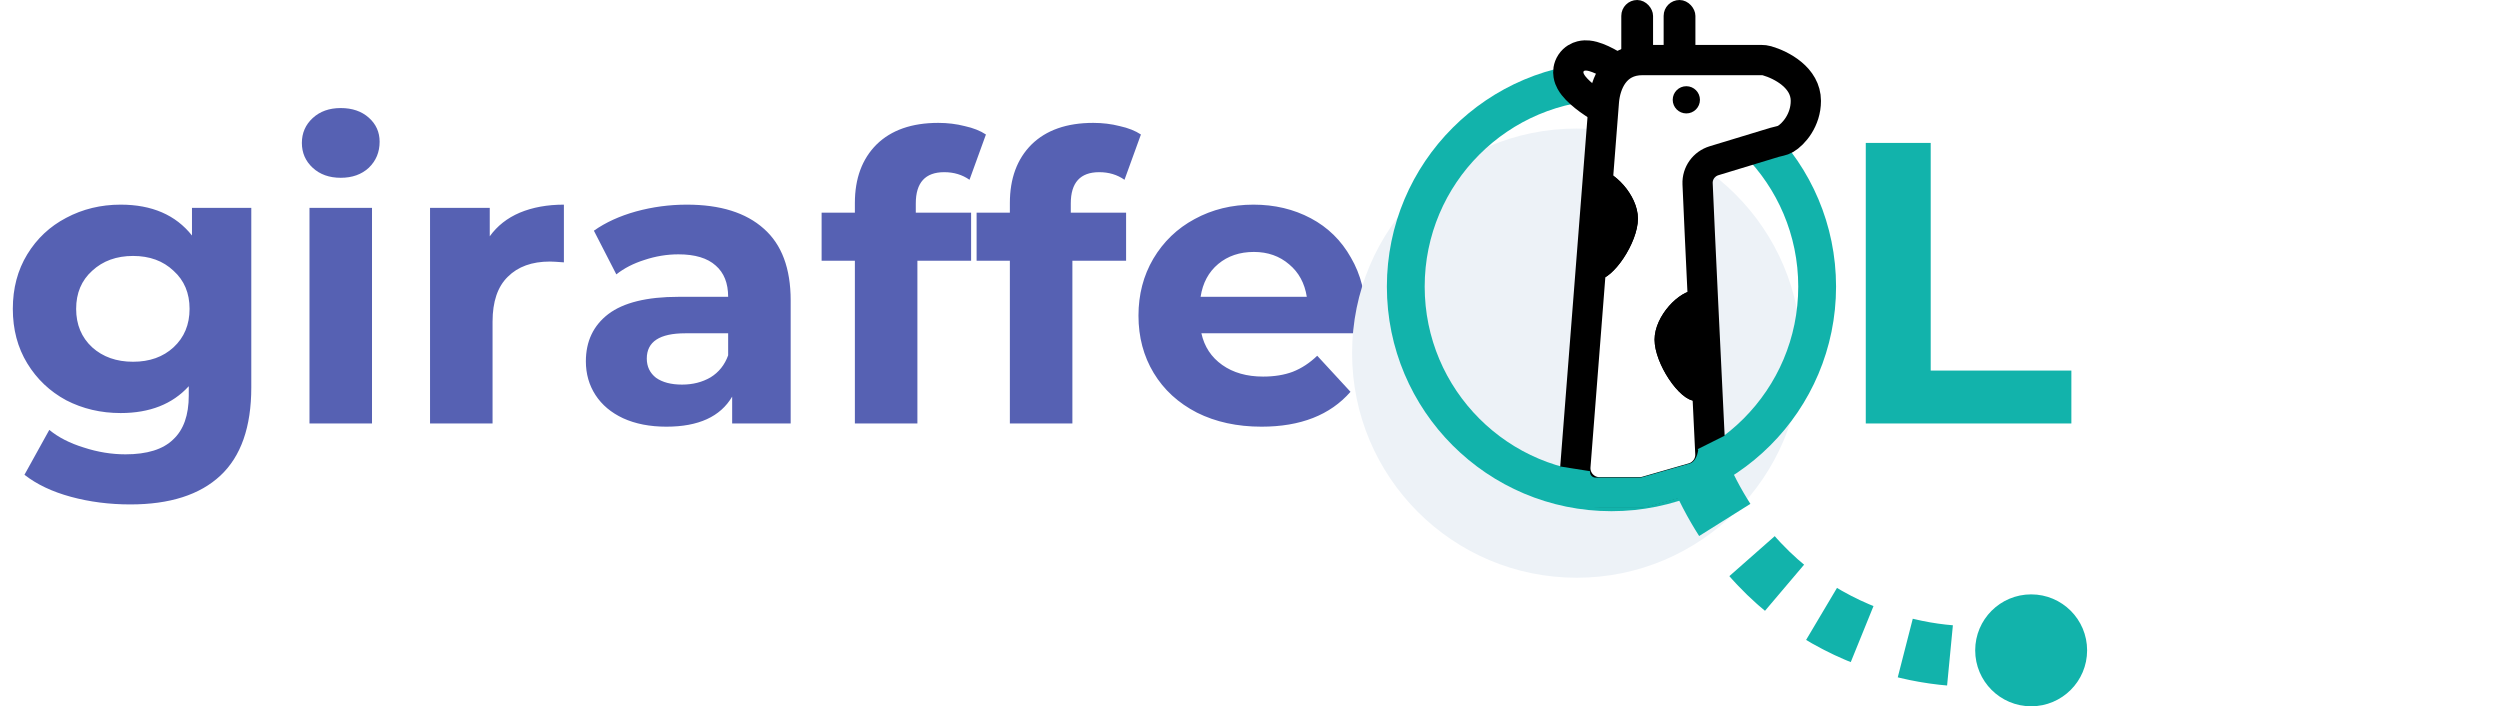 <svg width="1653" height="467" viewBox="0 0 1653 467" fill="none" xmlns="http://www.w3.org/2000/svg">
<path d="M166.155 137.43V256.15C166.155 282.297 159.353 301.73 145.75 314.45C132.147 327.17 112.272 333.53 86.125 333.53C72.345 333.53 59.272 331.852 46.905 328.495C34.538 325.138 24.292 320.28 16.165 313.92L32.595 284.24C38.602 289.187 46.198 293.073 55.385 295.9C64.572 298.903 73.758 300.405 82.945 300.405C97.255 300.405 107.767 297.137 114.48 290.6C121.37 284.24 124.815 274.523 124.815 261.45V255.355C114.038 267.192 99.022 273.11 79.765 273.11C66.692 273.11 54.678 270.283 43.725 264.63C32.948 258.8 24.38 250.673 18.02 240.25C11.66 229.827 8.48 217.813 8.48 204.21C8.48 190.607 11.66 178.593 18.02 168.17C24.38 157.747 32.948 149.708 43.725 144.055C54.678 138.225 66.692 135.31 79.765 135.31C100.435 135.31 116.158 142.112 126.935 155.715V137.43H166.155ZM87.98 239.19C98.933 239.19 107.855 236.01 114.745 229.65C121.812 223.113 125.345 214.633 125.345 204.21C125.345 193.787 121.812 185.395 114.745 179.035C107.855 172.498 98.933 169.23 87.98 169.23C77.027 169.23 68.017 172.498 60.95 179.035C53.883 185.395 50.35 193.787 50.35 204.21C50.35 214.633 53.883 223.113 60.95 229.65C68.017 236.01 77.027 239.19 87.98 239.19ZM204.632 137.43H245.972V280H204.632V137.43ZM225.302 117.555C217.705 117.555 211.522 115.347 206.752 110.93C201.982 106.513 199.597 101.037 199.597 94.5C199.597 87.963 201.982 82.487 206.752 78.07C211.522 73.653 217.705 71.445 225.302 71.445C232.898 71.445 239.082 73.565 243.852 77.805C248.622 82.045 251.007 87.345 251.007 93.705C251.007 100.595 248.622 106.337 243.852 110.93C239.082 115.347 232.898 117.555 225.302 117.555ZM323.824 156.245C328.77 149.355 335.395 144.143 343.699 140.61C352.179 137.077 361.895 135.31 372.849 135.31V173.47C368.255 173.117 365.164 172.94 363.574 172.94C351.737 172.94 342.462 176.297 335.749 183.01C329.035 189.547 325.679 199.44 325.679 212.69V280H284.339V137.43H323.824V156.245ZM454.158 135.31C476.242 135.31 493.202 140.61 505.038 151.21C516.875 161.633 522.793 177.445 522.793 198.645V280H484.103V262.245C476.33 275.495 461.843 282.12 440.643 282.12C429.69 282.12 420.15 280.265 412.023 276.555C404.073 272.845 397.978 267.722 393.738 261.185C389.498 254.648 387.378 247.228 387.378 238.925C387.378 225.675 392.325 215.252 402.218 207.655C412.288 200.058 427.747 196.26 448.593 196.26H481.453C481.453 187.25 478.715 180.36 473.238 175.59C467.762 170.643 459.547 168.17 448.593 168.17C440.997 168.17 433.488 169.407 426.068 171.88C418.825 174.177 412.642 177.357 407.518 181.42L392.678 152.535C400.452 147.058 409.727 142.818 420.503 139.815C431.457 136.812 442.675 135.31 454.158 135.31ZM450.978 254.295C458.045 254.295 464.317 252.705 469.793 249.525C475.27 246.168 479.157 241.31 481.453 234.95V220.375H453.098C436.138 220.375 427.658 225.94 427.658 237.07C427.658 242.37 429.69 246.61 433.753 249.79C437.993 252.793 443.735 254.295 450.978 254.295ZM605.523 140.61H642.093V172.41H606.583V280H565.243V172.41H543.248V140.61H565.243V134.25C565.243 117.997 570.013 105.1 579.553 95.56C589.27 86.02 602.873 81.25 620.363 81.25C626.546 81.25 632.376 81.957 637.853 83.37C643.506 84.607 648.188 86.462 651.898 88.935L641.033 118.88C636.263 115.523 630.698 113.845 624.338 113.845C611.795 113.845 605.523 120.735 605.523 134.515V140.61ZM708.003 140.61H744.573V172.41H709.063V280H667.723V172.41H645.728V140.61H667.723V134.25C667.723 117.997 672.493 105.1 682.033 95.56C691.75 86.02 705.353 81.25 722.843 81.25C729.027 81.25 734.857 81.957 740.333 83.37C745.987 84.607 750.668 86.462 754.378 88.935L743.513 118.88C738.743 115.523 733.178 113.845 726.818 113.845C714.275 113.845 708.003 120.735 708.003 134.515V140.61ZM903.012 209.245C903.012 209.775 902.747 213.485 902.217 220.375H794.362C796.306 229.208 800.899 236.187 808.142 241.31C815.386 246.433 824.396 248.995 835.172 248.995C842.592 248.995 849.129 247.935 854.782 245.815C860.612 243.518 866.001 239.985 870.947 235.215L892.942 259.065C879.516 274.435 859.906 282.12 834.112 282.12C818.036 282.12 803.814 279.028 791.447 272.845C779.081 266.485 769.541 257.74 762.827 246.61C756.114 235.48 752.757 222.848 752.757 208.715C752.757 194.758 756.026 182.215 762.562 171.085C769.276 159.778 778.374 151.033 789.857 144.85C801.517 138.49 814.502 135.31 828.812 135.31C842.769 135.31 855.401 138.313 866.707 144.32C878.014 150.327 886.847 158.983 893.207 170.29C899.744 181.42 903.012 194.405 903.012 209.245ZM829.077 166.58C819.714 166.58 811.852 169.23 805.492 174.53C799.132 179.83 795.246 187.073 793.832 196.26H864.057C862.644 187.25 858.757 180.095 852.397 174.795C846.037 169.318 838.264 166.58 829.077 166.58Z" fill="#5661B3"/>
<path d="M1233.65 94.5H1276.58V245.02H1369.59V280H1233.65V94.5Z" fill="#12B3AB"/>
<g filter="url(#filter0_i)">
<circle cx="1065.5" cy="189.5" r="148.5" fill="#EDF2F7"/>
</g>
<circle cx="1065.5" cy="189.5" r="136" stroke="#12B3AB" stroke-width="25"/>
<path d="M1083.81 71.454C1085.73 68.546 1085.79 65.526 1085.48 63.567C1085.19 61.683 1084.49 60.167 1083.96 59.183C1082.88 57.196 1081.37 55.424 1080.01 54.01C1077.18 51.064 1073.25 47.906 1068.91 45.035C1064.57 42.164 1060.12 39.784 1056.3 38.332C1054.47 37.635 1052.25 36.945 1050 36.729C1048.88 36.621 1047.21 36.572 1045.37 37.04C1043.44 37.526 1040.69 38.762 1038.77 41.67C1036.84 44.579 1036.78 47.598 1037.09 49.557C1037.38 51.441 1038.08 52.957 1038.62 53.942C1039.7 55.929 1041.2 57.701 1042.56 59.114C1045.39 62.061 1049.32 65.219 1053.66 68.09C1058.01 70.961 1062.45 73.341 1066.27 74.793C1068.1 75.49 1070.32 76.179 1072.58 76.396C1073.69 76.504 1075.36 76.552 1077.21 76.085C1079.13 75.598 1081.89 74.363 1083.81 71.454Z" fill="white" stroke="black" stroke-width="20"/>
<path d="M1060.53 66.707L1041.66 308.254C1040.93 317.553 1048.28 325.5 1057.61 325.5H1084.09C1085.58 325.5 1087.07 325.29 1088.51 324.875L1119.34 316.002C1126.46 313.949 1131.25 307.286 1130.89 299.876C1127.94 238.847 1123.76 153.12 1122.45 121.546C1122.15 114.507 1126.64 108.307 1133.38 106.259L1173.3 94.126C1175.73 93.386 1178.44 93.14 1180.63 91.842C1185.94 88.689 1194.03 79.466 1194.03 66.707C1194.03 51.324 1177.9 42.95 1168.33 40.183C1167.14 39.838 1165.91 39.707 1164.67 39.707H1086.03C1067.4 39.707 1061.53 55.707 1060.53 66.707Z" fill="white" stroke="black" stroke-width="20"/>
<path d="M1041.5 310V310C1040.19 318.291 1046.59 325.792 1054.99 325.792H1084.09C1085.58 325.792 1087.07 325.582 1088.51 325.168L1119.93 316.124C1126.78 314.151 1131.06 307.801 1132.43 300.802C1133.14 297.147 1133.68 296.861 1131.5 292.5" stroke="#12B3AB" stroke-width="20"/>
<circle cx="1115" cy="66" r="9" fill="black"/>
<rect x="1075" y="3" width="15" height="40" rx="7.5" fill="black" stroke="black" stroke-width="6"/>
<rect x="1103" y="3" width="15" height="40" rx="7.5" fill="black" stroke="black" stroke-width="6"/>
<path d="M1131 224.575C1131 240.399 1130.98 265 1120.77 265C1110.55 265 1094 240.399 1094 224.575C1094 208.752 1110.55 192 1120.77 192C1130.98 192 1131 208.752 1131 224.575Z" fill="black"/>
<path d="M1131 224.575C1131 240.399 1130.98 265 1120.77 265C1110.55 265 1094 240.399 1094 224.575C1094 208.752 1110.55 192 1120.77 192C1130.98 192 1131 208.752 1131 224.575Z" fill="black"/>
<path d="M1046 144.575C1046 160.399 1046.02 185 1056.23 185C1066.45 185 1083 160.399 1083 144.575C1083 128.752 1066.45 112 1056.23 112C1046.02 112 1046 128.752 1046 144.575Z" fill="black"/>
<path d="M1046 144.575C1046 160.399 1046.02 185 1056.23 185C1066.45 185 1083 160.399 1083 144.575C1083 128.752 1066.45 112 1056.23 112C1046.02 112 1046 128.752 1046 144.575Z" fill="black"/>
<path d="M1126 317.5C1173.2 419.1 1270.67 437.167 1313.5 433.5" stroke="#12B3AB" stroke-width="40" stroke-linejoin="round" stroke-dasharray="30 30"/>
<circle cx="1343" cy="430" r="37" fill="#12B3AB"/>
<defs>
<filter id="filter0_i" x="917" y="41" width="297" height="297" filterUnits="userSpaceOnUse" color-interpolation-filters="sRGB">
<feFlood flood-opacity="0" result="BackgroundImageFix"/>
<feBlend mode="normal" in="SourceGraphic" in2="BackgroundImageFix" result="shape"/>
<feColorMatrix in="SourceAlpha" type="matrix" values="0 0 0 0 0 0 0 0 0 0 0 0 0 0 0 0 0 0 127 0" result="hardAlpha"/>
<feOffset dx="-23" dy="44"/>
<feComposite in2="hardAlpha" operator="arithmetic" k2="-1" k3="1"/>
<feColorMatrix type="matrix" values="0 0 0 0 0.757 0 0 0 0 0.8 0 0 0 0 0.847 0 0 0 1 0"/>
<feBlend mode="normal" in2="shape" result="effect1_innerShadow"/>
</filter>
</defs>
</svg>
